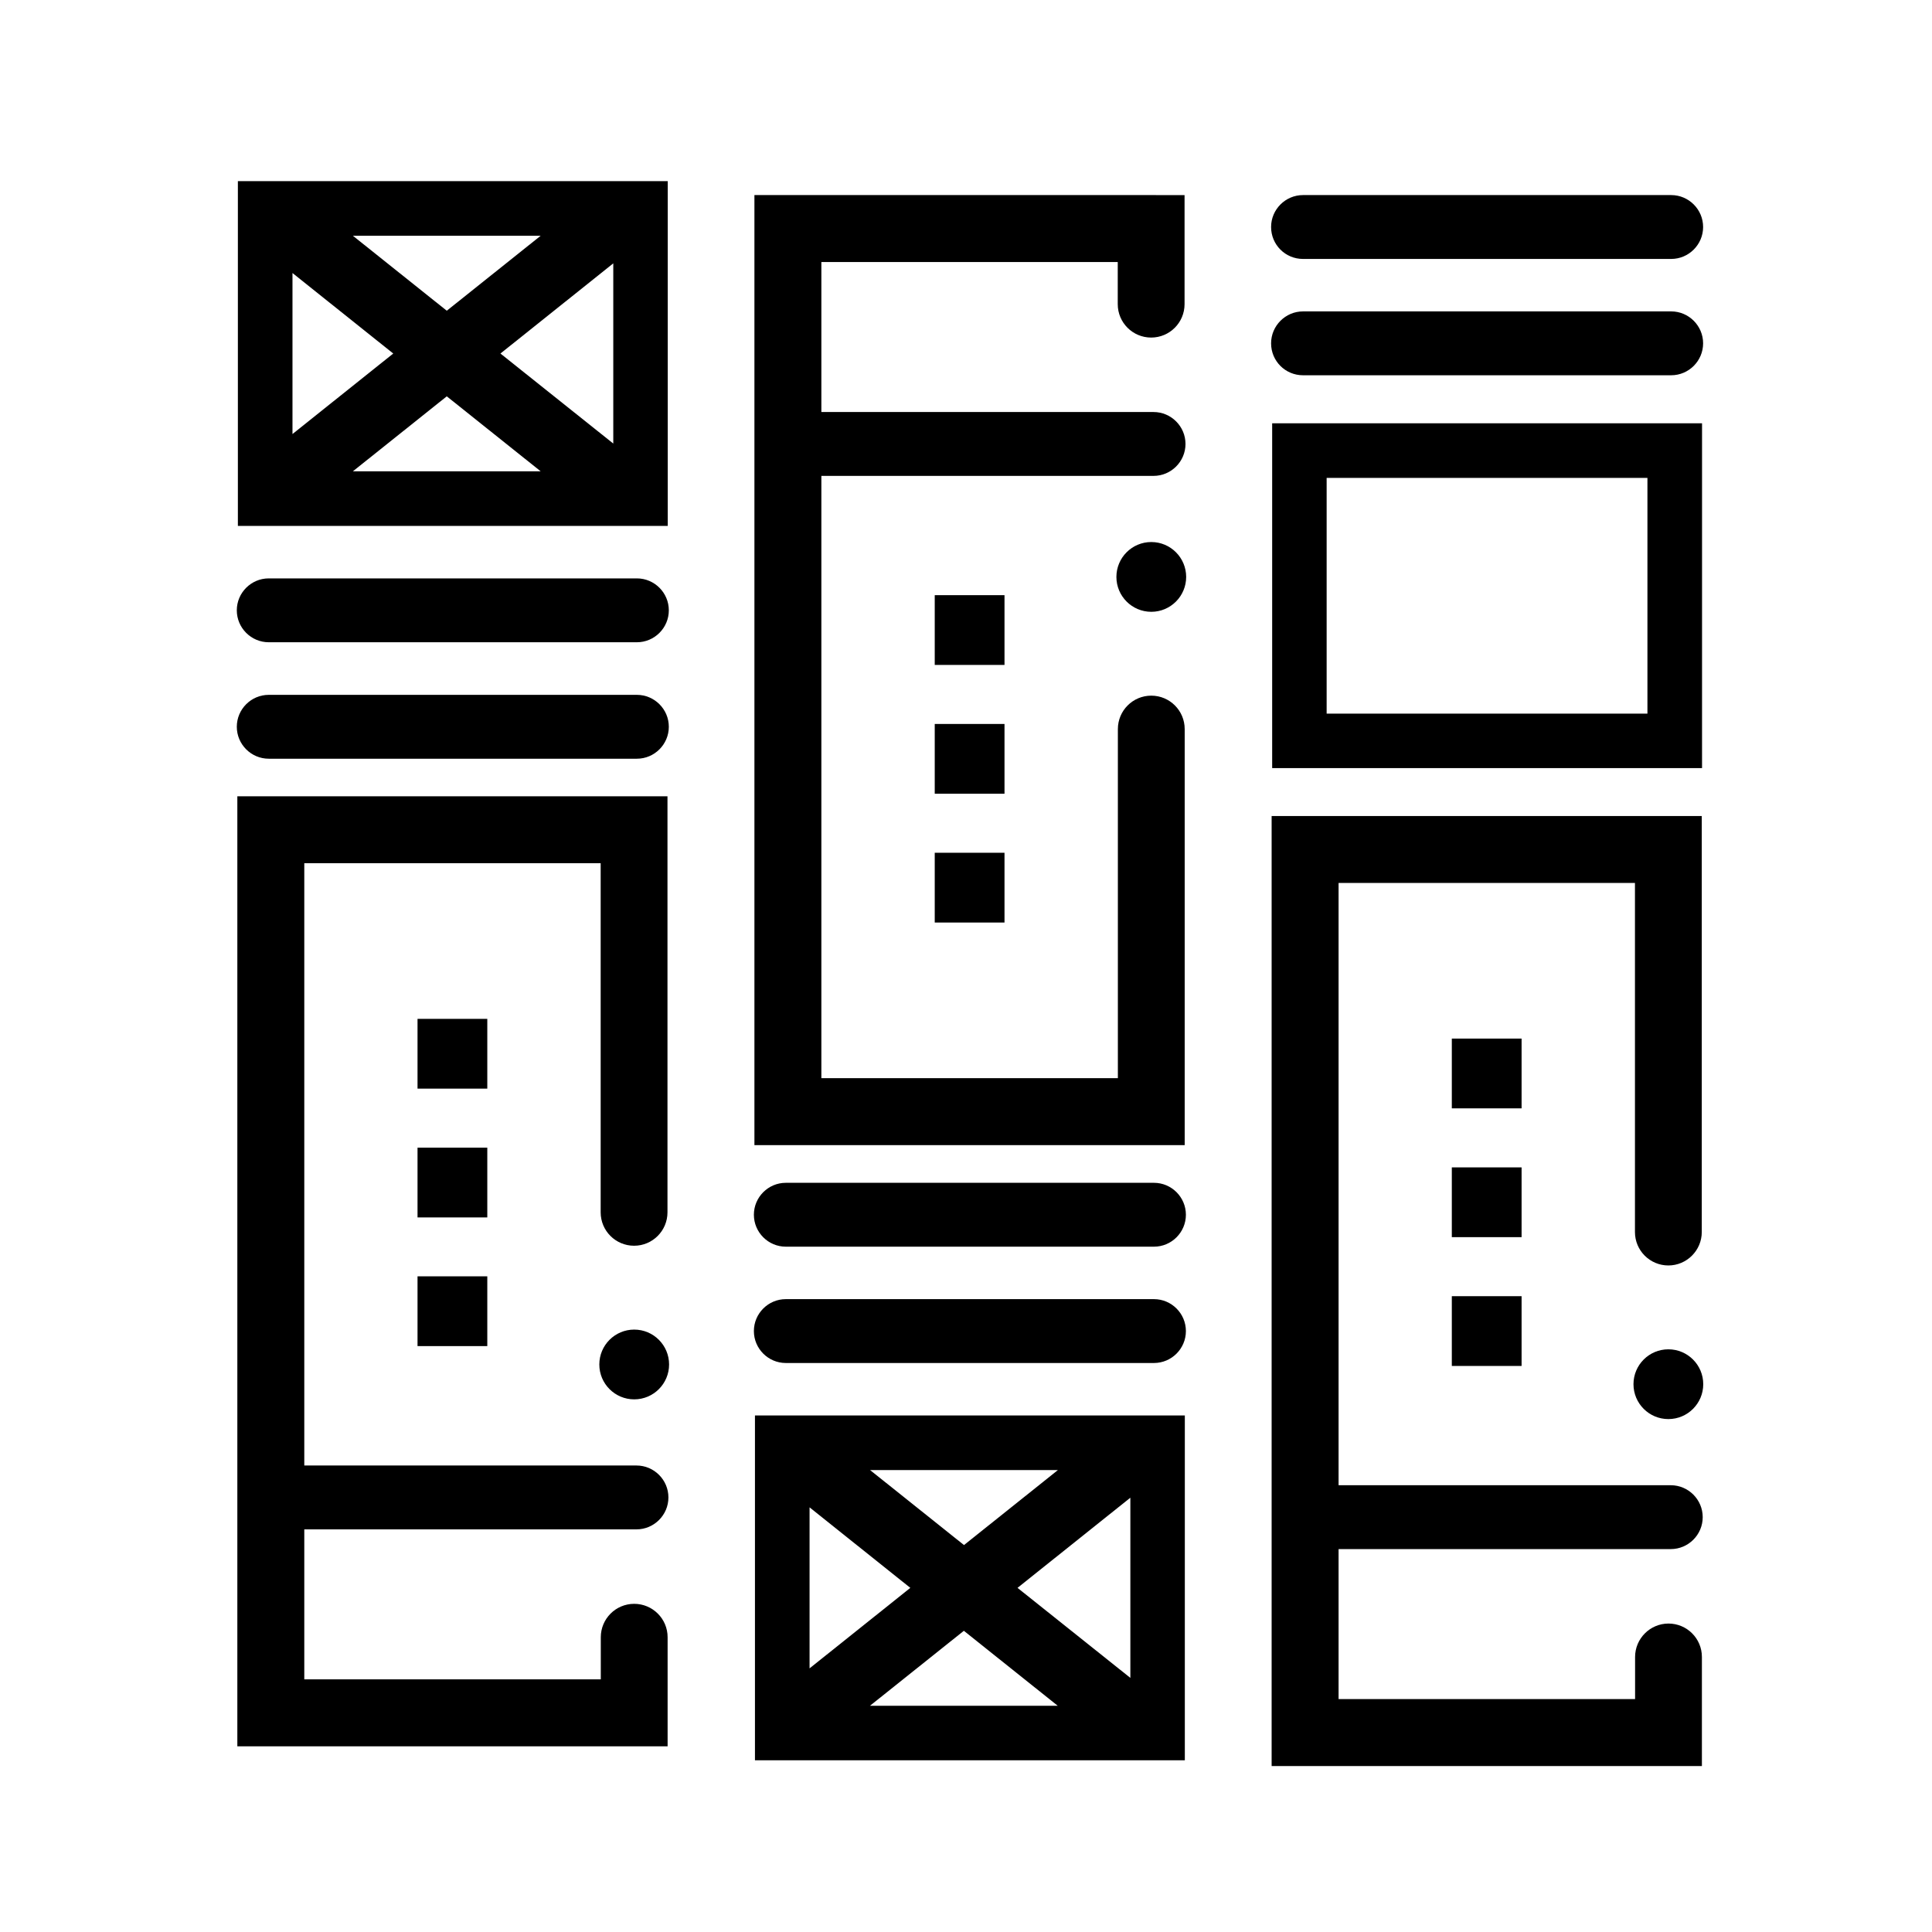 <?xml version="1.0" encoding="utf-8"?>
<!-- Generator: Adobe Illustrator 24.2.3, SVG Export Plug-In . SVG Version: 6.00 Build 0)  -->
<svg version="1.1" baseProfile="tiny" id="Layer_1" xmlns="http://www.w3.org/2000/svg" xmlns:xlink="http://www.w3.org/1999/xlink"
	 x="0px" y="0px" viewBox="0 0 144 144" overflow="visible" xml:space="preserve">
<g>
	<path d="M56.23,85.35H88.3V54.34c0-1.38-1.12-2.49-2.49-2.49c-1.38,0-2.49,1.12-2.49,2.49v26.02H61.22V35.47h24.76
		c1.31,0,2.38-1.07,2.38-2.38c0-1.31-1.07-2.38-2.38-2.38H61.22V19.53h22.09v3.14c0,1.38,1.12,2.49,2.49,2.49
		c1.38,0,2.49-1.12,2.49-2.49v-8.13H56.23V85.35z"/>
	<path d="M85.81,40.4c-1.44,0-2.6,1.17-2.6,2.6c0,1.44,1.17,2.6,2.6,2.6c1.44,0,2.6-1.17,2.6-2.6C88.41,41.57,87.25,40.4,85.81,40.4
		z"/>
	<rect x="69.67" y="44.36" width="5.2" height="5.2"/>
	<rect x="69.67" y="53.96" width="5.2" height="5.2"/>
	<rect x="69.67" y="63.56" width="5.2" height="5.2"/>
	<path d="M56.27,131.2h32.04v-25.7H56.27V131.2z M75.84,118.35l8.41-6.72v13.43L75.84,118.35z M78.84,127.14h-14l7-5.59
		L78.84,127.14z M71.85,115.16l-7-5.59h14L71.85,115.16z M67.85,118.35l-7.51,6v-12L67.85,118.35z"/>
	<path d="M86.01,88.16H58.57c-1.31,0-2.38,1.07-2.38,2.38s1.07,2.38,2.38,2.38h27.44c1.31,0,2.38-1.07,2.38-2.38
		S87.32,88.16,86.01,88.16z"/>
	<path d="M86.01,96.83H58.57c-1.31,0-2.38,1.07-2.38,2.38v0c0,1.31,1.07,2.38,2.38,2.38h27.44c1.31,0,2.38-1.07,2.38-2.38v0
		C88.39,97.9,87.32,96.83,86.01,96.83z"/>
	<circle cx="47.27" cy="101.7" r="2.6"/>
	<rect x="31.12" y="95.13" width="5.2" height="5.2"/>
	<rect x="31.12" y="85.54" width="5.2" height="5.2"/>
	<rect x="31.12" y="75.94" width="5.2" height="5.2"/>
	<path d="M47.44,113.99c1.31,0,2.38-1.07,2.38-2.38s-1.07-2.38-2.38-2.38H22.68V64.34h22.09v26.02c0,1.38,1.12,2.49,2.49,2.49
		c1.38,0,2.49-1.12,2.49-2.49V59.35H17.69v70.81h32.07v-8.13c0-1.38-1.12-2.49-2.49-2.49c-1.38,0-2.49,1.12-2.49,2.49v3.14H22.68
		v-11.18H47.44z"/>
	<path d="M49.77,13.5H17.73v25.7h32.04V13.5z M29.31,26.35l-7.51,6v-12L29.31,26.35z M26.3,17.57h14l-7,5.59L26.3,17.57z
		 M33.3,29.54l7,5.59h-14L33.3,29.54z M37.3,26.35l8.41-6.72v13.43L37.3,26.35z"/>
	<path d="M20.03,56.55h27.44c1.31,0,2.38-1.07,2.38-2.38c0-1.31-1.07-2.38-2.38-2.38H20.03c-1.31,0-2.38,1.07-2.38,2.38
		C17.65,55.48,18.72,56.55,20.03,56.55z"/>
	<path d="M20.03,47.87h27.44c1.31,0,2.38-1.07,2.38-2.38s-1.07-2.38-2.38-2.38H20.03c-1.31,0-2.38,1.07-2.38,2.38
		S18.72,47.87,20.03,47.87z"/>
	<circle cx="124.35" cy="103.17" r="2.6"/>
	<rect x="108.21" y="96.61" width="5.2" height="5.2"/>
	<rect x="108.21" y="87.01" width="5.2" height="5.2"/>
	<rect x="108.21" y="77.41" width="5.2" height="5.2"/>
	<path d="M124.53,115.46c1.31,0,2.38-1.07,2.38-2.38c0-1.31-1.07-2.38-2.38-2.38H99.77V65.81h22.09v26.02
		c0,1.38,1.12,2.49,2.49,2.49s2.49-1.12,2.49-2.49V60.82H94.78v70.81h32.07v-8.13c0-1.38-1.12-2.49-2.49-2.49s-2.49,1.12-2.49,2.49
		v3.14H99.77v-11.18H124.53z"/>
	<path d="M94.82,57.25h32.04v-25.7H94.82V57.25z M98.88,35.62h23.91v17.57H98.88V35.62z"/>
	<path d="M97.12,27.97h27.44c1.31,0,2.38-1.07,2.38-2.38c0-1.31-1.07-2.38-2.38-2.38H97.12c-1.31,0-2.38,1.07-2.38,2.38
		C94.74,26.91,95.8,27.97,97.12,27.97z"/>
	<path d="M97.12,19.3h27.44c1.31,0,2.38-1.07,2.38-2.38c0-1.31-1.07-2.38-2.38-2.38H97.12c-1.31,0-2.38,1.07-2.38,2.38
		C94.74,18.24,95.8,19.3,97.12,19.3z"/>
</g>
</svg>
